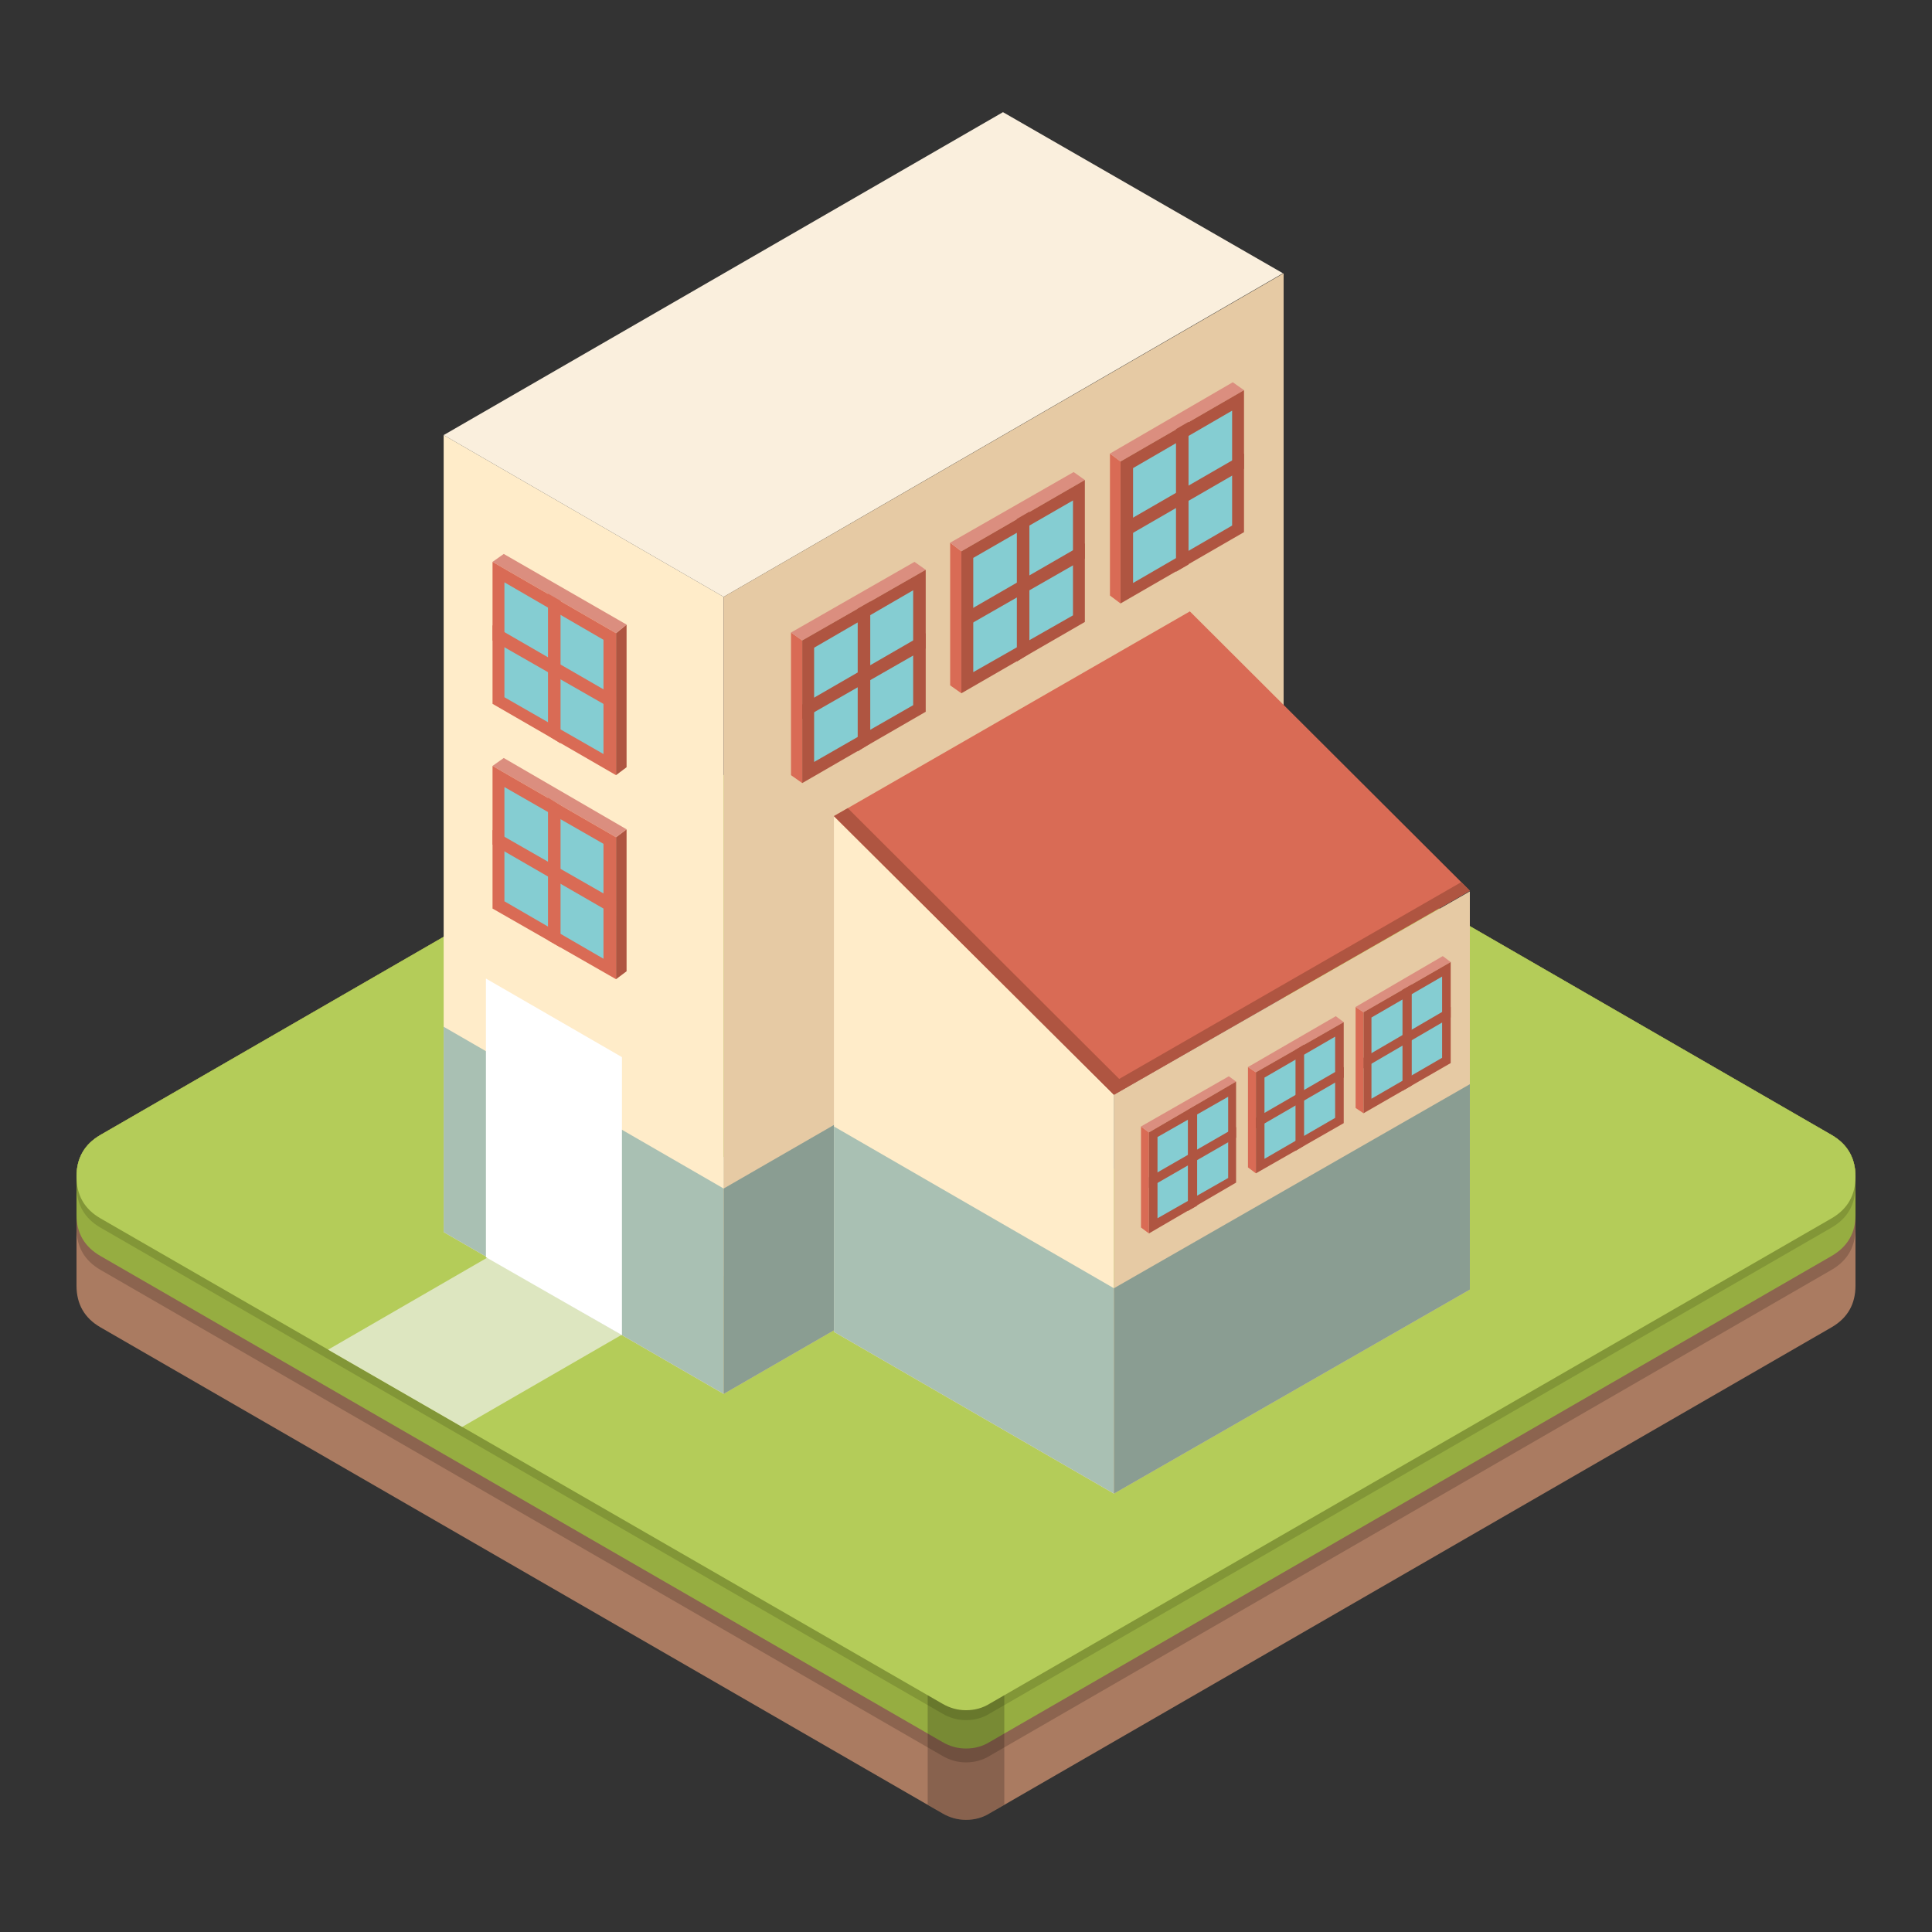 
<svg xmlns="http://www.w3.org/2000/svg" version="1.1" xmlns:xlink="http://www.w3.org/1999/xlink" preserveAspectRatio="none" x="0px" y="0px" width="1024px" height="1024px" viewBox="0 0 1024 1024">
<rect x="0" y="0" width="1024" height="1024" fill="#333333" stroke="none"/>
<defs>
<g id="Layer0_0_MEMBER_0_MEMBER_0_FILL">
<path fill="#AA7B61" stroke="none" d="
M 251.75 215.9
Q 249.95 214.85 248.15 215.9
L 184.4 252.7
Q 182.6 253.75 182.6 255.85
L 182.6 264.1
Q 182.6 266.2 184.4 267.25
L 248.15 304.05
Q 249 304.55 249.95 304.55 250.95 304.55 251.75 304.05
L 315.5 267.25
Q 317.3 266.2 317.3 264.1
L 317.3 255.85
Q 317.3 253.75 315.5 252.7
L 251.75 215.9 Z"/>
</g>

<g id="Layer0_0_MEMBER_0_MEMBER_1_FILL">
<path fill="#8C644F" stroke="none" d="
M 251.75 216.95
Q 249.95 215.9 248.15 216.95
L 184.4 253.75
Q 182.6 254.8 182.6 256.9
L 182.6 259.75
Q 182.6 261.85 184.4 262.9
L 248.15 299.7
Q 249 300.2 249.95 300.2 250.95 300.2 251.75 299.7
L 315.5 262.9
Q 317.3 261.85 317.3 259.75
L 317.3 256.9
Q 317.3 254.8 315.5 253.75
L 251.75 216.95 Z"/>
</g>

<g id="Layer0_0_MEMBER_0_MEMBER_2_FILL">
<path fill="#96AD41" stroke="none" d="
M 251.75 215.9
Q 249.95 214.85 248.15 215.9
L 184.4 252.7
Q 182.6 253.75 182.6 255.85
L 182.6 258.75
Q 182.6 260.8 184.4 261.85
L 248.15 298.65
Q 249 299.15 249.95 299.15 250.95 299.15 251.75 298.65
L 315.5 261.85
Q 317.3 260.8 317.3 258.75
L 317.3 255.85
Q 317.3 253.75 315.5 252.7
L 251.75 215.9 Z"/>
</g>

<g id="Layer0_0_MEMBER_0_MEMBER_3_FILL">
<path fill="#829637" stroke="none" d="
M 251.75 215.9
Q 249.95 214.85 248.15 215.9
L 184.4 252.7
Q 182.6 253.75 182.6 255.85
L 182.6 256.55
Q 182.6 258.65 184.4 259.7
L 248.15 296.5
Q 249 297 249.95 297 250.95 297 251.75 296.5
L 315.5 259.7
Q 317.3 258.65 317.3 256.55
L 317.3 255.85
Q 317.3 253.75 315.5 252.7
L 251.75 215.9 Z"/>
</g>

<g id="Layer0_0_MEMBER_0_MEMBER_4_FILL">
<path fill="#000000" fill-opacity="0.2" stroke="none" d="
M 0 13.65
L 1.1 14.3
Q 1.95 14.8 2.9 14.8 3.9 14.8 4.7 14.3
L 5.8 13.65 5.8 0 0 0 0 13.65 Z"/>
</g>

<g id="Layer0_0_MEMBER_0_MEMBER_5_FILL">
<path fill="#B4CC59" stroke="none" d="
M 251.75 215.9
Q 249.95 214.85 248.15 215.9
L 184.4 252.7
Q 182.6 253.75 182.6 255.85 182.6 257.95 184.4 259
L 248.15 295.75
Q 249 296.25 249.95 296.25 250.95 296.25 251.75 295.75
L 315.5 259
Q 317.3 257.95 317.3 255.85 317.3 253.75 315.5 252.7
L 251.75 215.9 Z"/>
</g>

<g id="Layer0_0_MEMBER_1_FILL">
<path fill="#DDE6C0" stroke="none" d="
M 238.55 259.35
L 229.5 252.85 201.65 268.95 211.8 274.8 238.55 259.35 Z"/>
</g>

<g id="Layer0_0_MEMBER_2_MEMBER_0_FILL">
<path fill="#FFECC9" stroke="none" d="
M 231.6 211.95
L 210.4 199.7 210.4 260.05 231.6 272.3 231.6 211.95 Z"/>
</g>

<g id="Layer0_0_MEMBER_2_MEMBER_1_FILL">
<path fill="#FAEFDD" stroke="none" d="
M 273.95 187.45
L 252.75 175.25 210.4 199.7 231.6 211.95 273.95 187.45 Z"/>
</g>

<g id="Layer0_0_MEMBER_2_MEMBER_2_FILL">
<path fill="#A9C0B3" stroke="none" d="
M 231.6 272.3
L 231.6 256.75 210.4 244.5 210.4 260.05 231.6 272.3 Z"/>
</g>

<g id="Layer0_0_MEMBER_2_MEMBER_3_FILL">
<path fill="#E6CAA4" stroke="none" d="
M 231.6 211.95
L 231.6 272.3 274 247.85 274 187.45 231.6 211.95 Z"/>
</g>

<g id="Layer0_0_MEMBER_2_MEMBER_4_FILL">
<path fill="#8A9D92" stroke="none" d="
M 274 247.85
L 274 232.3 231.6 256.75 231.6 272.3 274 247.85 Z"/>
</g>

<g id="Layer0_0_MEMBER_2_MEMBER_5_MEMBER_0_FILL">
<path fill="#FFECC9" stroke="none" d="
M 261.15 279.85
L 261.15 249.65 239.95 228.55 239.95 267.6 261.15 279.85 Z"/>
</g>

<g id="Layer0_0_MEMBER_2_MEMBER_5_MEMBER_1_FILL">
<path fill="#A9C0B3" stroke="none" d="
M 261.15 279.85
L 261.15 264.3 239.95 252.05 239.95 267.6 261.15 279.85 Z"/>
</g>

<g id="Layer0_0_MEMBER_2_MEMBER_5_MEMBER_2_FILL">
<path fill="#E6CAA4" stroke="none" d="
M 261.15 249.65
L 261.15 279.85 288.1 264.4 288.1 234.25 261.15 249.65 Z"/>
</g>

<g id="Layer0_0_MEMBER_2_MEMBER_5_MEMBER_3_FILL">
<path fill="#8A9D92" stroke="none" d="
M 261.15 264.3
L 261.15 279.85 288.1 264.4 288.1 248.85 261.15 264.3 Z"/>
</g>

<g id="Layer0_0_MEMBER_2_MEMBER_6_MEMBER_0_FILL">
<path fill="#AF5541" stroke="none" d="
M 224.25 240.3
L 224.25 229.55 223.45 230.15 223.45 240.9 224.25 240.3 Z"/>
</g>

<g id="Layer0_0_MEMBER_2_MEMBER_6_MEMBER_1_FILL">
<path fill="#DB8E7F" stroke="none" d="
M 214.1 224.75
L 223.45 230.15 224.25 229.55 214.95 224.15 214.1 224.75 Z"/>
</g>

<g id="Layer0_0_MEMBER_2_MEMBER_6_MEMBER_2_FILL">
<path fill="#D96B55" stroke="none" d="
M 223.45 240.9
L 223.45 230.15 214.1 224.75 214.1 235.55 223.45 240.9 Z"/>
</g>

<g id="Layer0_0_MEMBER_2_MEMBER_6_MEMBER_3_FILL">
<path fill="#85CDD2" stroke="none" d="
M 222.5 239.35
L 222.5 230.65 215 226.35 215 235 222.5 239.35 Z"/>
</g>

<g id="Layer0_0_MEMBER_2_MEMBER_6_MEMBER_4_FILL">
<path fill="#D96B55" stroke="none" d="
M 219.25 238.5
L 219.25 227.75 218.3 227.15 218.3 237.95 219.25 238.5 Z"/>
</g>

<g id="Layer0_0_MEMBER_2_MEMBER_6_MEMBER_5_FILL">
<path fill="#D96B55" stroke="none" d="
M 214.1 230.7
L 223.45 236.1 223.45 234.95 214.1 229.6 214.1 230.7 Z"/>
</g>

<g id="Layer0_0_MEMBER_2_MEMBER_7_MEMBER_0_FILL">
<path fill="#D96B55" stroke="none" d="
M 236.7 214.65
L 236.7 225.45 237.55 226.05 237.55 215.25 236.7 214.65 Z"/>
</g>

<g id="Layer0_0_MEMBER_2_MEMBER_7_MEMBER_1_FILL">
<path fill="#DB8E7F" stroke="none" d="
M 246.9 209.9
L 246.05 209.3 236.7 214.65 237.55 215.25 246.9 209.9 Z"/>
</g>

<g id="Layer0_0_MEMBER_2_MEMBER_7_MEMBER_2_FILL">
<path fill="#AF5541" stroke="none" d="
M 246.9 220.65
L 246.9 209.9 237.55 215.25 237.55 226.05 246.9 220.65 Z"/>
</g>

<g id="Layer0_0_MEMBER_2_MEMBER_7_MEMBER_3_FILL">
<path fill="#85CDD2" stroke="none" d="
M 245.95 220.15
L 245.95 211.45 238.45 215.8 238.45 224.45 245.95 220.15 Z"/>
</g>

<g id="Layer0_0_MEMBER_2_MEMBER_7_MEMBER_4_FILL">
<path fill="#AF5541" stroke="none" d="
M 241.75 212.85
L 241.75 223.65 242.7 223.05 242.7 212.3 241.75 212.85 Z"/>
</g>

<g id="Layer0_0_MEMBER_2_MEMBER_7_MEMBER_5_FILL">
<path fill="#AF5541" stroke="none" d="
M 246.9 215.85
L 246.9 214.7 237.55 220.1 237.55 221.2 246.9 215.85 Z"/>
</g>

<g id="Layer0_0_MEMBER_2_MEMBER_8_MEMBER_0_FILL">
<path fill="#D96B55" stroke="none" d="
M 248.75 207.85
L 248.75 218.65 249.6 219.25 249.6 208.5 248.75 207.85 Z"/>
</g>

<g id="Layer0_0_MEMBER_2_MEMBER_8_MEMBER_1_FILL">
<path fill="#DB8E7F" stroke="none" d="
M 249.6 208.5
L 258.95 203.1 258.1 202.5 248.75 207.85 249.6 208.5 Z"/>
</g>

<g id="Layer0_0_MEMBER_2_MEMBER_8_MEMBER_2_FILL">
<path fill="#AF5541" stroke="none" d="
M 249.6 208.5
L 249.6 219.25 258.95 213.85 258.95 203.1 249.6 208.5 Z"/>
</g>

<g id="Layer0_0_MEMBER_2_MEMBER_8_MEMBER_3_FILL">
<path fill="#85CDD2" stroke="none" d="
M 250.5 209
L 250.5 217.65 258.05 213.35 258.05 204.65 250.5 209 Z"/>
</g>

<g id="Layer0_0_MEMBER_2_MEMBER_8_MEMBER_4_FILL">
<path fill="#AF5541" stroke="none" d="
M 253.8 206.05
L 253.8 216.85 254.75 216.25 254.75 205.5 253.8 206.05 Z"/>
</g>

<g id="Layer0_0_MEMBER_2_MEMBER_8_MEMBER_5_FILL">
<path fill="#AF5541" stroke="none" d="
M 249.6 214.4
L 258.95 209.05 258.95 207.9 249.6 213.3 249.6 214.4 Z"/>
</g>

<g id="Layer0_0_MEMBER_2_MEMBER_9_MEMBER_0_FILL">
<path fill="#D96B55" stroke="none" d="
M 271.3 247.55
L 271.3 255.15 271.9 255.6 271.9 247.95 271.3 247.55 Z"/>
</g>

<g id="Layer0_0_MEMBER_2_MEMBER_9_MEMBER_1_FILL">
<path fill="#DB8E7F" stroke="none" d="
M 278.55 244.15
L 277.95 243.7 271.3 247.55 271.9 247.95 278.55 244.15 Z"/>
</g>

<g id="Layer0_0_MEMBER_2_MEMBER_9_MEMBER_2_FILL">
<path fill="#AF5541" stroke="none" d="
M 271.9 247.95
L 271.9 255.6 278.55 251.8 278.55 244.15 271.9 247.95 Z"/>
</g>

<g id="Layer0_0_MEMBER_2_MEMBER_9_MEMBER_3_FILL">
<path fill="#85CDD2" stroke="none" d="
M 272.55 248.35
L 272.55 254.5 277.9 251.4 277.9 245.25 272.55 248.35 Z"/>
</g>

<g id="Layer0_0_MEMBER_2_MEMBER_9_MEMBER_4_FILL">
<path fill="#AF5541" stroke="none" d="
M 275.55 245.85
L 274.9 246.25 274.9 253.9 275.55 253.5 275.55 245.85 Z"/>
</g>

<g id="Layer0_0_MEMBER_2_MEMBER_9_MEMBER_5_FILL">
<path fill="#AF5541" stroke="none" d="
M 271.9 252.2
L 278.55 248.35 278.55 247.55 271.9 251.4 271.9 252.2 Z"/>
</g>

<g id="Layer0_0_MEMBER_2_MEMBER_10_MEMBER_0_FILL">
<path fill="#D96B55" stroke="none" d="
M 280.05 243.4
L 279.45 243 279.45 250.65 280.05 251.05 280.05 243.4 Z"/>
</g>

<g id="Layer0_0_MEMBER_2_MEMBER_10_MEMBER_1_FILL">
<path fill="#DB8E7F" stroke="none" d="
M 286.65 239.6
L 286.05 239.15 279.45 243 280.05 243.4 286.65 239.6 Z"/>
</g>

<g id="Layer0_0_MEMBER_2_MEMBER_10_MEMBER_2_FILL">
<path fill="#AF5541" stroke="none" d="
M 286.65 247.25
L 286.65 239.6 280.05 243.4 280.05 251.05 286.65 247.25 Z"/>
</g>

<g id="Layer0_0_MEMBER_2_MEMBER_10_MEMBER_3_FILL">
<path fill="#85CDD2" stroke="none" d="
M 286 246.85
L 286 240.7 280.65 243.8 280.65 249.95 286 246.85 Z"/>
</g>

<g id="Layer0_0_MEMBER_2_MEMBER_10_MEMBER_4_FILL">
<path fill="#AF5541" stroke="none" d="
M 283 241.7
L 283 249.35 283.7 248.95 283.7 241.3 283 241.7 Z"/>
</g>

<g id="Layer0_0_MEMBER_2_MEMBER_10_MEMBER_5_FILL">
<path fill="#AF5541" stroke="none" d="
M 286.65 243.8
L 286.65 243 280.05 246.85 280.05 247.65 286.65 243.8 Z"/>
</g>

<g id="Layer0_0_MEMBER_2_MEMBER_11_MEMBER_0_FILL">
<path fill="#D96B55" stroke="none" d="
M 263.2 252.05
L 263.2 259.7 263.8 260.15 263.8 252.5 263.2 252.05 Z"/>
</g>

<g id="Layer0_0_MEMBER_2_MEMBER_11_MEMBER_1_FILL">
<path fill="#DB8E7F" stroke="none" d="
M 263.8 252.5
L 270.4 248.65 269.85 248.25 263.2 252.05 263.8 252.5 Z"/>
</g>

<g id="Layer0_0_MEMBER_2_MEMBER_11_MEMBER_2_FILL">
<path fill="#AF5541" stroke="none" d="
M 263.8 252.5
L 263.8 260.15 270.4 256.3 270.4 248.65 263.8 252.5 Z"/>
</g>

<g id="Layer0_0_MEMBER_2_MEMBER_11_MEMBER_3_FILL">
<path fill="#85CDD2" stroke="none" d="
M 264.45 252.85
L 264.45 259 269.8 255.95 269.8 249.8 264.45 252.85 Z"/>
</g>

<g id="Layer0_0_MEMBER_2_MEMBER_11_MEMBER_4_FILL">
<path fill="#AF5541" stroke="none" d="
M 266.75 250.8
L 266.75 258.45 267.45 258.05 267.45 250.4 266.75 250.8 Z"/>
</g>

<g id="Layer0_0_MEMBER_2_MEMBER_11_MEMBER_5_FILL">
<path fill="#AF5541" stroke="none" d="
M 263.8 256.7
L 270.4 252.9 270.4 252.1 263.8 255.9 263.8 256.7 Z"/>
</g>

<g id="Layer0_0_MEMBER_2_MEMBER_12_MEMBER_0_FILL">
<path fill="#D96B55" stroke="none" d="
M 260.85 201.1
L 260.85 211.85 261.65 212.45 261.65 201.7 260.85 201.1 Z"/>
</g>

<g id="Layer0_0_MEMBER_2_MEMBER_12_MEMBER_1_FILL">
<path fill="#DB8E7F" stroke="none" d="
M 271 196.3
L 270.15 195.7 260.85 201.1 261.65 201.7 271 196.3 Z"/>
</g>

<g id="Layer0_0_MEMBER_2_MEMBER_12_MEMBER_2_FILL">
<path fill="#AF5541" stroke="none" d="
M 261.65 201.7
L 261.65 212.45 271 207.05 271 196.3 261.65 201.7 Z"/>
</g>

<g id="Layer0_0_MEMBER_2_MEMBER_12_MEMBER_3_FILL">
<path fill="#85CDD2" stroke="none" d="
M 262.6 202.2
L 262.6 210.9 270.1 206.55 270.1 197.85 262.6 202.2 Z"/>
</g>

<g id="Layer0_0_MEMBER_2_MEMBER_12_MEMBER_4_FILL">
<path fill="#AF5541" stroke="none" d="
M 265.85 199.25
L 265.85 210.05 266.8 209.5 266.8 198.7 265.85 199.25 Z"/>
</g>

<g id="Layer0_0_MEMBER_2_MEMBER_12_MEMBER_5_FILL">
<path fill="#AF5541" stroke="none" d="
M 261.65 207.65
L 271 202.25 271 201.1 261.65 206.5 261.65 207.65 Z"/>
</g>

<g id="Layer0_0_MEMBER_2_MEMBER_13_MEMBER_0_FILL">
<path fill="#AF5541" stroke="none" d="
M 224.25 224.85
L 224.25 214.05 223.45 214.7 223.45 225.45 224.25 224.85 Z"/>
</g>

<g id="Layer0_0_MEMBER_2_MEMBER_13_MEMBER_1_FILL">
<path fill="#DB8E7F" stroke="none" d="
M 214.1 209.3
L 223.45 214.7 224.25 214.05 214.95 208.7 214.1 209.3 Z"/>
</g>

<g id="Layer0_0_MEMBER_2_MEMBER_13_MEMBER_2_FILL">
<path fill="#D96B55" stroke="none" d="
M 223.45 225.45
L 223.45 214.7 214.1 209.3 214.1 220.05 223.45 225.45 Z"/>
</g>

<g id="Layer0_0_MEMBER_2_MEMBER_13_MEMBER_3_FILL">
<path fill="#85CDD2" stroke="none" d="
M 222.5 223.85
L 222.5 215.2 215 210.85 215 219.55 222.5 223.85 Z"/>
</g>

<g id="Layer0_0_MEMBER_2_MEMBER_13_MEMBER_4_FILL">
<path fill="#D96B55" stroke="none" d="
M 219.25 223.05
L 219.25 212.25 218.3 211.7 218.3 222.45 219.25 223.05 Z"/>
</g>

<g id="Layer0_0_MEMBER_2_MEMBER_13_MEMBER_5_FILL">
<path fill="#D96B55" stroke="none" d="
M 214.1 215.25
L 223.45 220.6 223.45 219.5 214.1 214.1 214.1 215.25 Z"/>
</g>

<g id="Layer0_0_MEMBER_2_MEMBER_14_MEMBER_0_FILL">
<path fill="#FFFFFF" stroke="none" d="
M 223.9 246.8
L 213.6 240.85 213.6 261.95 223.9 267.85 223.9 246.8 Z"/>
</g>

<g id="Layer0_0_MEMBER_2_MEMBER_15_FILL">
<path fill="#D96B55" stroke="none" d="
M 261.15 249.65
L 288.1 234.2 266.9 213.05 239.95 228.55 261.15 249.65 Z"/>
</g>

<g id="Layer0_0_MEMBER_2_MEMBER_16_FILL">
<path fill="#AF5541" stroke="none" d="
M 288.1 234.2
L 287.45 233.55 261.55 248.45 241 227.95 239.95 228.55 261.15 249.65 288.1 234.2 Z"/>
</g>
</defs>

<g transform="matrix( 7, 0, 0, 7, -1237.65,-1167.3) ">
<use xlink:href="#Layer0_0_MEMBER_0_MEMBER_0_FILL"/>
</g>

<g transform="matrix( 7, 0, 0, 7, -1237.65,-1167.3) ">
<use xlink:href="#Layer0_0_MEMBER_0_MEMBER_1_FILL"/>
</g>

<g transform="matrix( 7, 0, 0, 7, -1237.65,-1167.3) ">
<use xlink:href="#Layer0_0_MEMBER_0_MEMBER_2_FILL"/>
</g>

<g transform="matrix( 7, 0, 0, 7, -1237.65,-1167.3) ">
<use xlink:href="#Layer0_0_MEMBER_0_MEMBER_3_FILL"/>
</g>

<g transform="matrix( 7, 0, 0, 7, 491.7,860.95) ">
<use xlink:href="#Layer0_0_MEMBER_0_MEMBER_4_FILL"/>
</g>

<g transform="matrix( 7, 0, 0, 7, -1237.65,-1167.3) ">
<use xlink:href="#Layer0_0_MEMBER_0_MEMBER_5_FILL"/>
</g>

<g transform="matrix( 7, 0, 0, 7, -1237.65,-1167.3) ">
<use xlink:href="#Layer0_0_MEMBER_1_FILL"/>
</g>

<g transform="matrix( 7, 0, 0, 7, -1237.65,-1167.3) ">
<use xlink:href="#Layer0_0_MEMBER_2_MEMBER_0_FILL"/>
</g>

<g transform="matrix( 7, 0, 0, 7, -1237.65,-1167.3) ">
<use xlink:href="#Layer0_0_MEMBER_2_MEMBER_1_FILL"/>
</g>

<g transform="matrix( 7, 0, 0, 7, -1237.65,-1167.3) ">
<use xlink:href="#Layer0_0_MEMBER_2_MEMBER_2_FILL"/>
</g>

<g transform="matrix( 7, 0, 0, 7, -1237.65,-1167.3) ">
<use xlink:href="#Layer0_0_MEMBER_2_MEMBER_3_FILL"/>
</g>

<g transform="matrix( 7, 0, 0, 7, -1237.65,-1167.3) ">
<use xlink:href="#Layer0_0_MEMBER_2_MEMBER_4_FILL"/>
</g>

<g transform="matrix( 7, 0, 0, 7, -1237.65,-1167.3) ">
<use xlink:href="#Layer0_0_MEMBER_2_MEMBER_5_MEMBER_0_FILL"/>
</g>

<g transform="matrix( 7, 0, 0, 7, -1237.65,-1167.3) ">
<use xlink:href="#Layer0_0_MEMBER_2_MEMBER_5_MEMBER_1_FILL"/>
</g>

<g transform="matrix( 7, 0, 0, 7, -1237.65,-1167.3) ">
<use xlink:href="#Layer0_0_MEMBER_2_MEMBER_5_MEMBER_2_FILL"/>
</g>

<g transform="matrix( 7, 0, 0, 7, -1237.65,-1167.3) ">
<use xlink:href="#Layer0_0_MEMBER_2_MEMBER_5_MEMBER_3_FILL"/>
</g>

<g transform="matrix( 7, 0, 0, 7, -1237.65,-1167.3) ">
<use xlink:href="#Layer0_0_MEMBER_2_MEMBER_6_MEMBER_0_FILL"/>
</g>

<g transform="matrix( 7, 0, 0, 7, -1237.65,-1167.3) ">
<use xlink:href="#Layer0_0_MEMBER_2_MEMBER_6_MEMBER_1_FILL"/>
</g>

<g transform="matrix( 7, 0, 0, 7, -1237.65,-1167.3) ">
<use xlink:href="#Layer0_0_MEMBER_2_MEMBER_6_MEMBER_2_FILL"/>
</g>

<g transform="matrix( 7, 0, 0, 7, -1237.65,-1167.3) ">
<use xlink:href="#Layer0_0_MEMBER_2_MEMBER_6_MEMBER_3_FILL"/>
</g>

<g transform="matrix( 7, 0, 0, 7, -1237.65,-1167.3) ">
<use xlink:href="#Layer0_0_MEMBER_2_MEMBER_6_MEMBER_4_FILL"/>
</g>

<g transform="matrix( 7, 0, 0, 7, -1237.65,-1167.3) ">
<use xlink:href="#Layer0_0_MEMBER_2_MEMBER_6_MEMBER_5_FILL"/>
</g>

<g transform="matrix( 7, 0, 0, 7, -1237.65,-1167.3) ">
<use xlink:href="#Layer0_0_MEMBER_2_MEMBER_7_MEMBER_0_FILL"/>
</g>

<g transform="matrix( 7, 0, 0, 7, -1237.65,-1167.3) ">
<use xlink:href="#Layer0_0_MEMBER_2_MEMBER_7_MEMBER_1_FILL"/>
</g>

<g transform="matrix( 7, 0, 0, 7, -1237.65,-1167.3) ">
<use xlink:href="#Layer0_0_MEMBER_2_MEMBER_7_MEMBER_2_FILL"/>
</g>

<g transform="matrix( 7, 0, 0, 7, -1237.65,-1167.3) ">
<use xlink:href="#Layer0_0_MEMBER_2_MEMBER_7_MEMBER_3_FILL"/>
</g>

<g transform="matrix( 7, 0, 0, 7, -1237.65,-1167.3) ">
<use xlink:href="#Layer0_0_MEMBER_2_MEMBER_7_MEMBER_4_FILL"/>
</g>

<g transform="matrix( 7, 0, 0, 7, -1237.65,-1167.3) ">
<use xlink:href="#Layer0_0_MEMBER_2_MEMBER_7_MEMBER_5_FILL"/>
</g>

<g transform="matrix( 7, 0, 0, 7, -1237.65,-1167.3) ">
<use xlink:href="#Layer0_0_MEMBER_2_MEMBER_8_MEMBER_0_FILL"/>
</g>

<g transform="matrix( 7, 0, 0, 7, -1237.65,-1167.3) ">
<use xlink:href="#Layer0_0_MEMBER_2_MEMBER_8_MEMBER_1_FILL"/>
</g>

<g transform="matrix( 7, 0, 0, 7, -1237.65,-1167.3) ">
<use xlink:href="#Layer0_0_MEMBER_2_MEMBER_8_MEMBER_2_FILL"/>
</g>

<g transform="matrix( 7, 0, 0, 7, -1237.65,-1167.3) ">
<use xlink:href="#Layer0_0_MEMBER_2_MEMBER_8_MEMBER_3_FILL"/>
</g>

<g transform="matrix( 7, 0, 0, 7, -1237.65,-1167.3) ">
<use xlink:href="#Layer0_0_MEMBER_2_MEMBER_8_MEMBER_4_FILL"/>
</g>

<g transform="matrix( 7, 0, 0, 7, -1237.65,-1167.3) ">
<use xlink:href="#Layer0_0_MEMBER_2_MEMBER_8_MEMBER_5_FILL"/>
</g>

<g transform="matrix( 7, 0, 0, 7, -1237.65,-1167.3) ">
<use xlink:href="#Layer0_0_MEMBER_2_MEMBER_9_MEMBER_0_FILL"/>
</g>

<g transform="matrix( 7, 0, 0, 7, -1237.65,-1167.3) ">
<use xlink:href="#Layer0_0_MEMBER_2_MEMBER_9_MEMBER_1_FILL"/>
</g>

<g transform="matrix( 7, 0, 0, 7, -1237.65,-1167.3) ">
<use xlink:href="#Layer0_0_MEMBER_2_MEMBER_9_MEMBER_2_FILL"/>
</g>

<g transform="matrix( 7, 0, 0, 7, -1237.65,-1167.3) ">
<use xlink:href="#Layer0_0_MEMBER_2_MEMBER_9_MEMBER_3_FILL"/>
</g>

<g transform="matrix( 7, 0, 0, 7, -1237.65,-1167.3) ">
<use xlink:href="#Layer0_0_MEMBER_2_MEMBER_9_MEMBER_4_FILL"/>
</g>

<g transform="matrix( 7, 0, 0, 7, -1237.65,-1167.3) ">
<use xlink:href="#Layer0_0_MEMBER_2_MEMBER_9_MEMBER_5_FILL"/>
</g>

<g transform="matrix( 7, 0, 0, 7, -1237.65,-1167.3) ">
<use xlink:href="#Layer0_0_MEMBER_2_MEMBER_10_MEMBER_0_FILL"/>
</g>

<g transform="matrix( 7, 0, 0, 7, -1237.65,-1167.3) ">
<use xlink:href="#Layer0_0_MEMBER_2_MEMBER_10_MEMBER_1_FILL"/>
</g>

<g transform="matrix( 7, 0, 0, 7, -1237.65,-1167.3) ">
<use xlink:href="#Layer0_0_MEMBER_2_MEMBER_10_MEMBER_2_FILL"/>
</g>

<g transform="matrix( 7, 0, 0, 7, -1237.65,-1167.3) ">
<use xlink:href="#Layer0_0_MEMBER_2_MEMBER_10_MEMBER_3_FILL"/>
</g>

<g transform="matrix( 7, 0, 0, 7, -1237.65,-1167.3) ">
<use xlink:href="#Layer0_0_MEMBER_2_MEMBER_10_MEMBER_4_FILL"/>
</g>

<g transform="matrix( 7, 0, 0, 7, -1237.65,-1167.3) ">
<use xlink:href="#Layer0_0_MEMBER_2_MEMBER_10_MEMBER_5_FILL"/>
</g>

<g transform="matrix( 7, 0, 0, 7, -1237.65,-1167.3) ">
<use xlink:href="#Layer0_0_MEMBER_2_MEMBER_11_MEMBER_0_FILL"/>
</g>

<g transform="matrix( 7, 0, 0, 7, -1237.65,-1167.3) ">
<use xlink:href="#Layer0_0_MEMBER_2_MEMBER_11_MEMBER_1_FILL"/>
</g>

<g transform="matrix( 7, 0, 0, 7, -1237.65,-1167.3) ">
<use xlink:href="#Layer0_0_MEMBER_2_MEMBER_11_MEMBER_2_FILL"/>
</g>

<g transform="matrix( 7, 0, 0, 7, -1237.65,-1167.3) ">
<use xlink:href="#Layer0_0_MEMBER_2_MEMBER_11_MEMBER_3_FILL"/>
</g>

<g transform="matrix( 7, 0, 0, 7, -1237.65,-1167.3) ">
<use xlink:href="#Layer0_0_MEMBER_2_MEMBER_11_MEMBER_4_FILL"/>
</g>

<g transform="matrix( 7, 0, 0, 7, -1237.65,-1167.3) ">
<use xlink:href="#Layer0_0_MEMBER_2_MEMBER_11_MEMBER_5_FILL"/>
</g>

<g transform="matrix( 7, 0, 0, 7, -1237.65,-1167.3) ">
<use xlink:href="#Layer0_0_MEMBER_2_MEMBER_12_MEMBER_0_FILL"/>
</g>

<g transform="matrix( 7, 0, 0, 7, -1237.65,-1167.3) ">
<use xlink:href="#Layer0_0_MEMBER_2_MEMBER_12_MEMBER_1_FILL"/>
</g>

<g transform="matrix( 7, 0, 0, 7, -1237.65,-1167.3) ">
<use xlink:href="#Layer0_0_MEMBER_2_MEMBER_12_MEMBER_2_FILL"/>
</g>

<g transform="matrix( 7, 0, 0, 7, -1237.65,-1167.3) ">
<use xlink:href="#Layer0_0_MEMBER_2_MEMBER_12_MEMBER_3_FILL"/>
</g>

<g transform="matrix( 7, 0, 0, 7, -1237.65,-1167.3) ">
<use xlink:href="#Layer0_0_MEMBER_2_MEMBER_12_MEMBER_4_FILL"/>
</g>

<g transform="matrix( 7, 0, 0, 7, -1237.65,-1167.3) ">
<use xlink:href="#Layer0_0_MEMBER_2_MEMBER_12_MEMBER_5_FILL"/>
</g>

<g transform="matrix( 7, 0, 0, 7, -1237.65,-1167.3) ">
<use xlink:href="#Layer0_0_MEMBER_2_MEMBER_13_MEMBER_0_FILL"/>
</g>

<g transform="matrix( 7, 0, 0, 7, -1237.65,-1167.3) ">
<use xlink:href="#Layer0_0_MEMBER_2_MEMBER_13_MEMBER_1_FILL"/>
</g>

<g transform="matrix( 7, 0, 0, 7, -1237.65,-1167.3) ">
<use xlink:href="#Layer0_0_MEMBER_2_MEMBER_13_MEMBER_2_FILL"/>
</g>

<g transform="matrix( 7, 0, 0, 7, -1237.65,-1167.3) ">
<use xlink:href="#Layer0_0_MEMBER_2_MEMBER_13_MEMBER_3_FILL"/>
</g>

<g transform="matrix( 7, 0, 0, 7, -1237.65,-1167.3) ">
<use xlink:href="#Layer0_0_MEMBER_2_MEMBER_13_MEMBER_4_FILL"/>
</g>

<g transform="matrix( 7, 0, 0, 7, -1237.65,-1167.3) ">
<use xlink:href="#Layer0_0_MEMBER_2_MEMBER_13_MEMBER_5_FILL"/>
</g>

<g transform="matrix( 7, 0, 0, 7, -1237.65,-1167.3) ">
<use xlink:href="#Layer0_0_MEMBER_2_MEMBER_14_MEMBER_0_FILL"/>
</g>

<g transform="matrix( 7, 0, 0, 7, -1237.65,-1167.3) ">
<use xlink:href="#Layer0_0_MEMBER_2_MEMBER_15_FILL"/>
</g>

<g transform="matrix( 7, 0, 0, 7, -1237.65,-1167.3) ">
<use xlink:href="#Layer0_0_MEMBER_2_MEMBER_16_FILL"/>
</g>
</svg>
